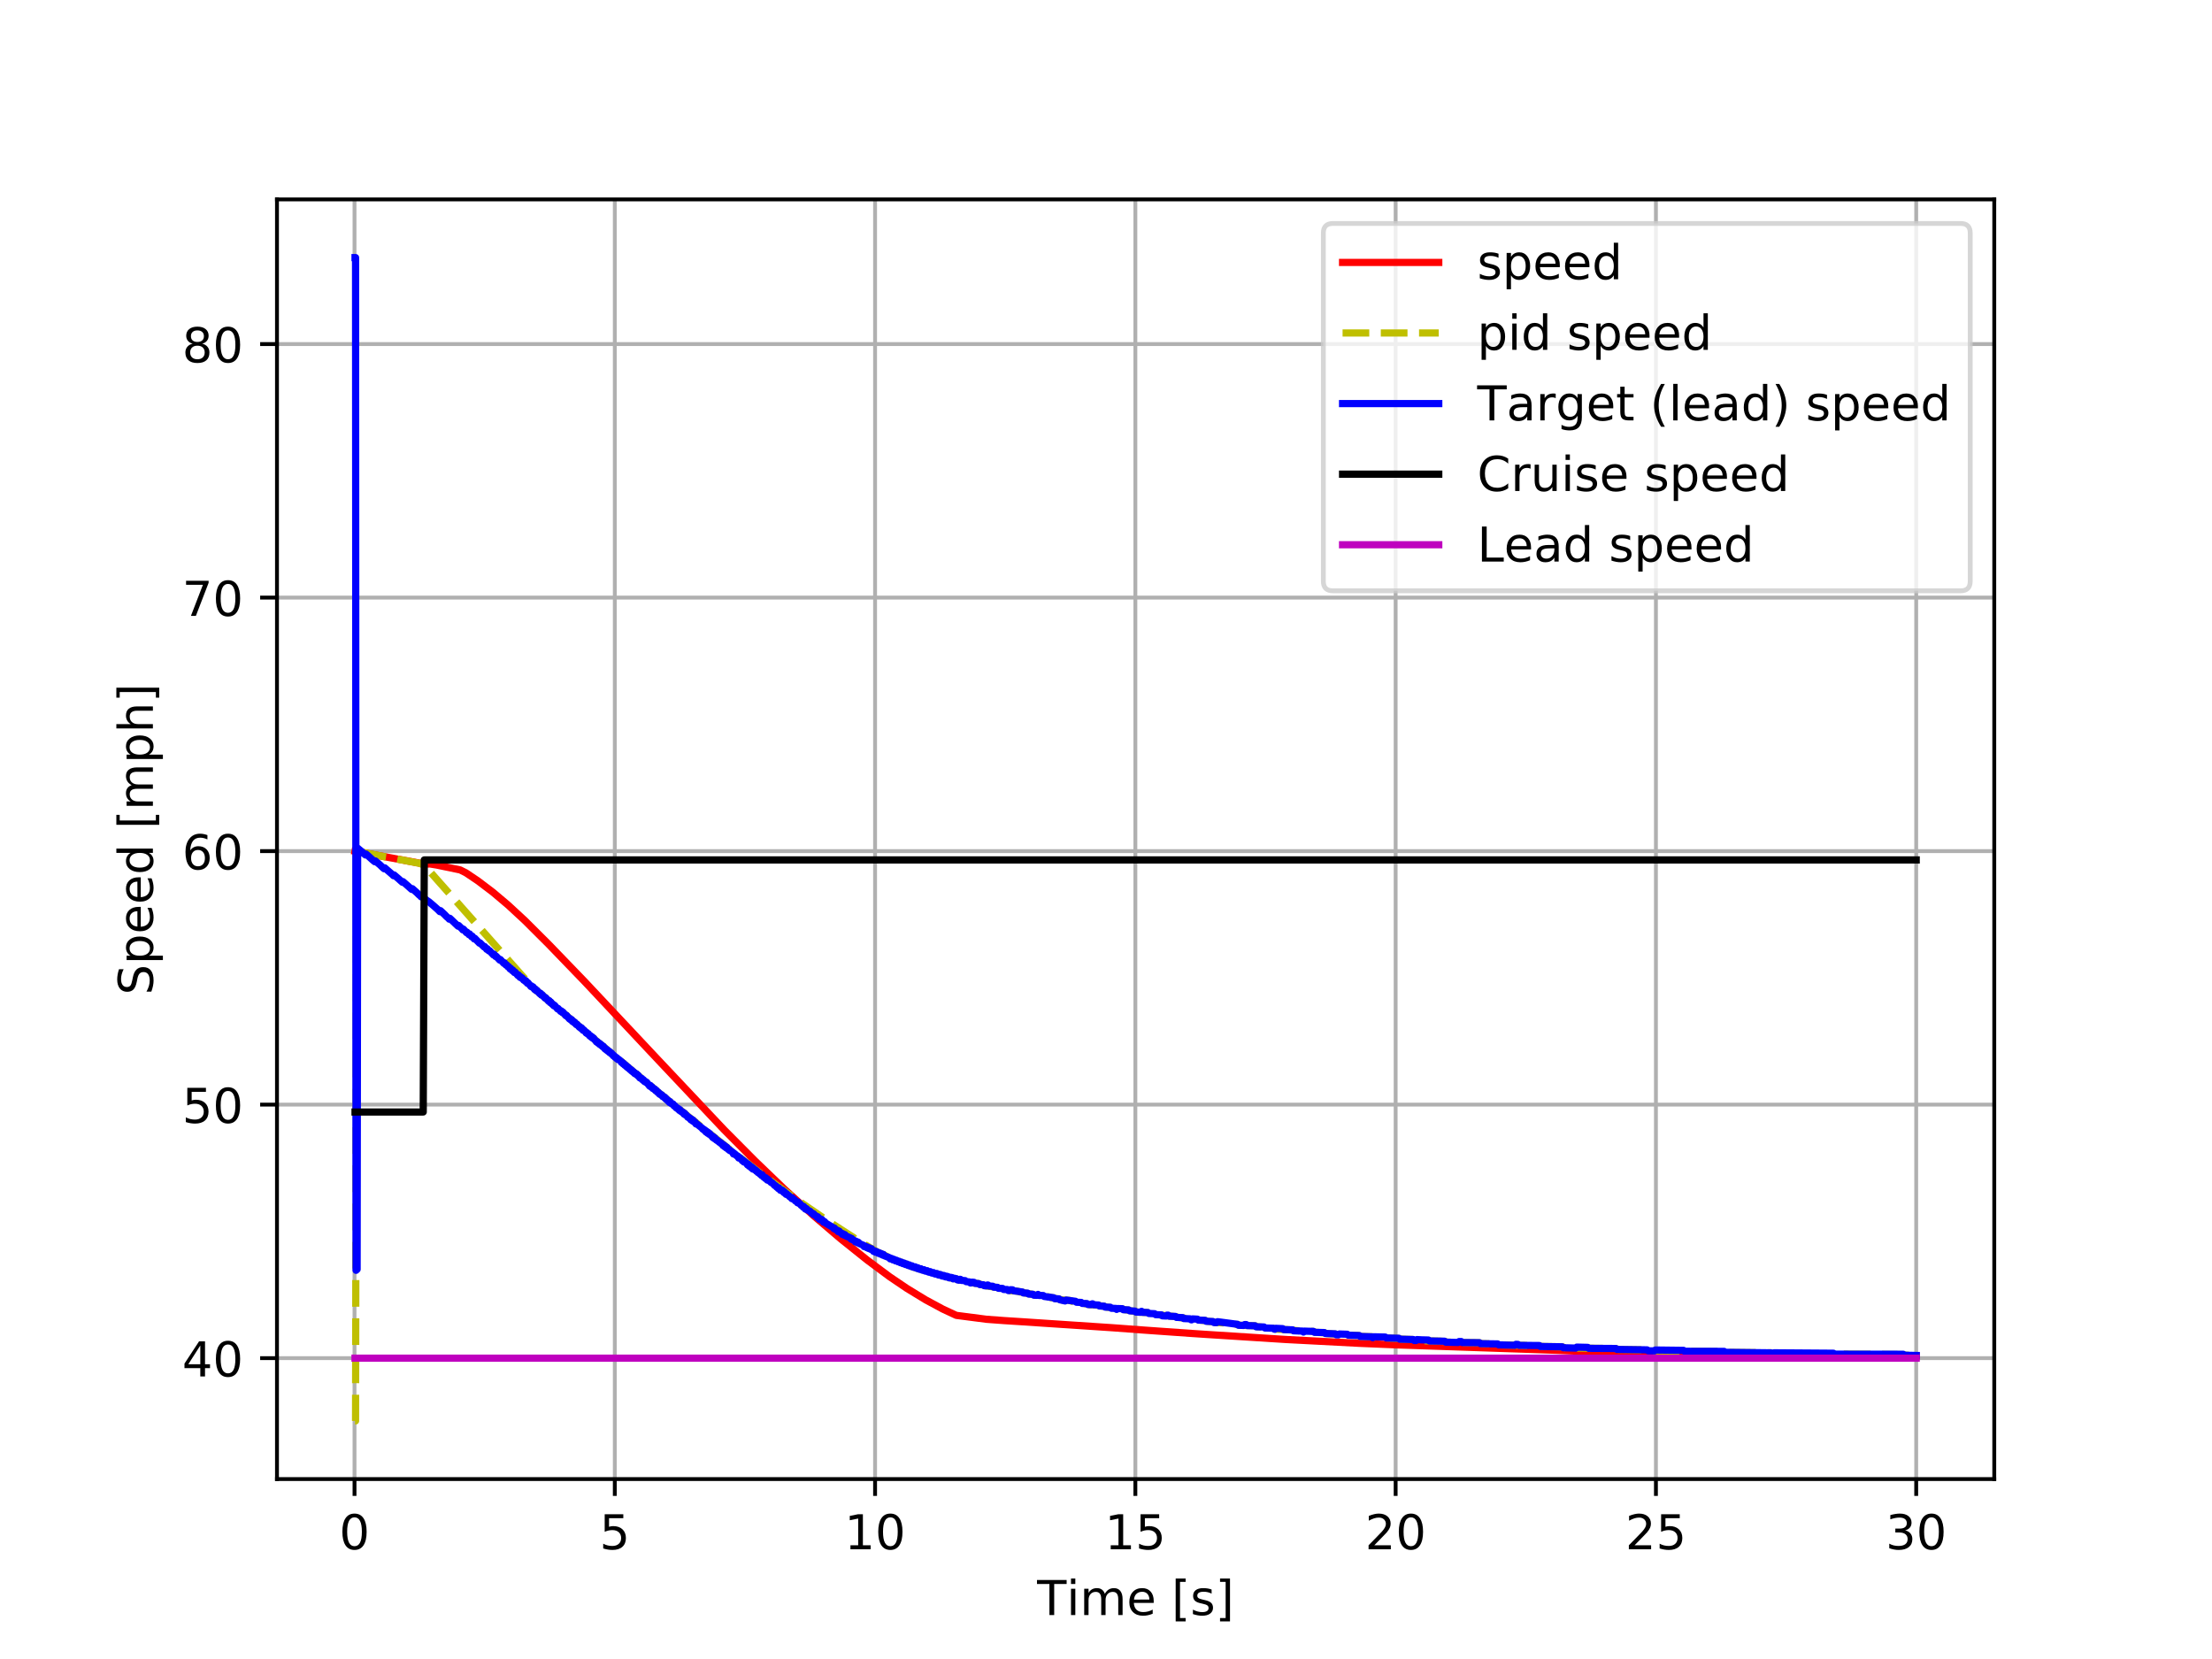 <?xml version="1.0" encoding="utf-8" standalone="no"?>
<!DOCTYPE svg PUBLIC "-//W3C//DTD SVG 1.1//EN"
  "http://www.w3.org/Graphics/SVG/1.1/DTD/svg11.dtd">
<!-- Created with matplotlib (http://matplotlib.org/) -->
<svg height="345pt" version="1.1" viewBox="0 0 460 345" width="460pt" xmlns="http://www.w3.org/2000/svg" xmlns:xlink="http://www.w3.org/1999/xlink">
 <defs>
  <style type="text/css">
*{stroke-linecap:butt;stroke-linejoin:round;}
  </style>
 </defs>
 <g id="figure_1">
  <g id="patch_1">
   <path d="M 0 345.6 
L 460.8 345.6 
L 460.8 0 
L 0 0 
z
" style="fill:#ffffff;"/>
  </g>
  <g id="axes_1">
   <g id="patch_2">
    <path d="M 57.6 307.584 
L 414.72 307.584 
L 414.72 41.472 
L 57.6 41.472 
z
" style="fill:#ffffff;"/>
   </g>
   <g id="matplotlib.axis_1">
    <g id="xtick_1">
     <g id="line2d_1">
      <path clip-path="url(#p2cbbfb9d6e)" d="M 73.724 307.584 
L 73.724 41.472 
" style="fill:none;stroke:#b0b0b0;stroke-linecap:square;stroke-width:0.8;"/>
     </g>
     <g id="line2d_2">
      <defs>
       <path d="M 0 0 
L 0 3.5 
" id="mdbbd082661" style="stroke:#000000;stroke-width:0.8;"/>
      </defs>
      <g>
       <use style="stroke:#000000;stroke-width:0.8;" x="73.724" xlink:href="#mdbbd082661" y="307.584"/>
      </g>
     </g>
     <g id="text_1">
      <!-- 0 -->
      <defs>
       <path d="M 31.781 66.406 
Q 24.172 66.406 20.328 58.906 
Q 16.5 51.422 16.5 36.375 
Q 16.5 21.391 20.328 13.891 
Q 24.172 6.391 31.781 6.391 
Q 39.453 6.391 43.281 13.891 
Q 47.125 21.391 47.125 36.375 
Q 47.125 51.422 43.281 58.906 
Q 39.453 66.406 31.781 66.406 
z
M 31.781 74.219 
Q 44.047 74.219 50.516 64.516 
Q 56.984 54.828 56.984 36.375 
Q 56.984 17.969 50.516 8.266 
Q 44.047 -1.422 31.781 -1.422 
Q 19.531 -1.422 13.062 8.266 
Q 6.594 17.969 6.594 36.375 
Q 6.594 54.828 13.062 64.516 
Q 19.531 74.219 31.781 74.219 
z
" id="DejaVuSans-30"/>
      </defs>
      <g transform="translate(70.543 322.182)scale(0.1 -0.1)">
       <use xlink:href="#DejaVuSans-30"/>
      </g>
     </g>
    </g>
    <g id="xtick_2">
     <g id="line2d_3">
      <path clip-path="url(#p2cbbfb9d6e)" d="M 127.852 307.584 
L 127.852 41.472 
" style="fill:none;stroke:#b0b0b0;stroke-linecap:square;stroke-width:0.8;"/>
     </g>
     <g id="line2d_4">
      <g>
       <use style="stroke:#000000;stroke-width:0.8;" x="127.852" xlink:href="#mdbbd082661" y="307.584"/>
      </g>
     </g>
     <g id="text_2">
      <!-- 5 -->
      <defs>
       <path d="M 10.797 72.906 
L 49.516 72.906 
L 49.516 64.594 
L 19.828 64.594 
L 19.828 46.734 
Q 21.969 47.469 24.109 47.828 
Q 26.266 48.188 28.422 48.188 
Q 40.625 48.188 47.75 41.5 
Q 54.891 34.812 54.891 23.391 
Q 54.891 11.625 47.562 5.094 
Q 40.234 -1.422 26.906 -1.422 
Q 22.312 -1.422 17.547 -0.641 
Q 12.797 0.141 7.719 1.703 
L 7.719 11.625 
Q 12.109 9.234 16.797 8.062 
Q 21.484 6.891 26.703 6.891 
Q 35.156 6.891 40.078 11.328 
Q 45.016 15.766 45.016 23.391 
Q 45.016 31 40.078 35.438 
Q 35.156 39.891 26.703 39.891 
Q 22.75 39.891 18.812 39.016 
Q 14.891 38.141 10.797 36.281 
z
" id="DejaVuSans-35"/>
      </defs>
      <g transform="translate(124.67 322.182)scale(0.1 -0.1)">
       <use xlink:href="#DejaVuSans-35"/>
      </g>
     </g>
    </g>
    <g id="xtick_3">
     <g id="line2d_5">
      <path clip-path="url(#p2cbbfb9d6e)" d="M 181.979 307.584 
L 181.979 41.472 
" style="fill:none;stroke:#b0b0b0;stroke-linecap:square;stroke-width:0.8;"/>
     </g>
     <g id="line2d_6">
      <g>
       <use style="stroke:#000000;stroke-width:0.8;" x="181.979" xlink:href="#mdbbd082661" y="307.584"/>
      </g>
     </g>
     <g id="text_3">
      <!-- 10 -->
      <defs>
       <path d="M 12.406 8.297 
L 28.516 8.297 
L 28.516 63.922 
L 10.984 60.406 
L 10.984 69.391 
L 28.422 72.906 
L 38.281 72.906 
L 38.281 8.297 
L 54.391 8.297 
L 54.391 0 
L 12.406 0 
z
" id="DejaVuSans-31"/>
      </defs>
      <g transform="translate(175.616 322.182)scale(0.1 -0.1)">
       <use xlink:href="#DejaVuSans-31"/>
       <use x="63.623" xlink:href="#DejaVuSans-30"/>
      </g>
     </g>
    </g>
    <g id="xtick_4">
     <g id="line2d_7">
      <path clip-path="url(#p2cbbfb9d6e)" d="M 236.106 307.584 
L 236.106 41.472 
" style="fill:none;stroke:#b0b0b0;stroke-linecap:square;stroke-width:0.8;"/>
     </g>
     <g id="line2d_8">
      <g>
       <use style="stroke:#000000;stroke-width:0.8;" x="236.106" xlink:href="#mdbbd082661" y="307.584"/>
      </g>
     </g>
     <g id="text_4">
      <!-- 15 -->
      <g transform="translate(229.743 322.182)scale(0.1 -0.1)">
       <use xlink:href="#DejaVuSans-31"/>
       <use x="63.623" xlink:href="#DejaVuSans-35"/>
      </g>
     </g>
    </g>
    <g id="xtick_5">
     <g id="line2d_9">
      <path clip-path="url(#p2cbbfb9d6e)" d="M 290.233 307.584 
L 290.233 41.472 
" style="fill:none;stroke:#b0b0b0;stroke-linecap:square;stroke-width:0.8;"/>
     </g>
     <g id="line2d_10">
      <g>
       <use style="stroke:#000000;stroke-width:0.8;" x="290.233" xlink:href="#mdbbd082661" y="307.584"/>
      </g>
     </g>
     <g id="text_5">
      <!-- 20 -->
      <defs>
       <path d="M 19.188 8.297 
L 53.609 8.297 
L 53.609 0 
L 7.328 0 
L 7.328 8.297 
Q 12.938 14.109 22.625 23.891 
Q 32.328 33.688 34.812 36.531 
Q 39.547 41.844 41.422 45.531 
Q 43.312 49.219 43.312 52.781 
Q 43.312 58.594 39.234 62.25 
Q 35.156 65.922 28.609 65.922 
Q 23.969 65.922 18.812 64.312 
Q 13.672 62.703 7.812 59.422 
L 7.812 69.391 
Q 13.766 71.781 18.938 73 
Q 24.125 74.219 28.422 74.219 
Q 39.75 74.219 46.484 68.547 
Q 53.219 62.891 53.219 53.422 
Q 53.219 48.922 51.531 44.891 
Q 49.859 40.875 45.406 35.406 
Q 44.188 33.984 37.641 27.219 
Q 31.109 20.453 19.188 8.297 
z
" id="DejaVuSans-32"/>
      </defs>
      <g transform="translate(283.871 322.182)scale(0.1 -0.1)">
       <use xlink:href="#DejaVuSans-32"/>
       <use x="63.623" xlink:href="#DejaVuSans-30"/>
      </g>
     </g>
    </g>
    <g id="xtick_6">
     <g id="line2d_11">
      <path clip-path="url(#p2cbbfb9d6e)" d="M 344.36 307.584 
L 344.36 41.472 
" style="fill:none;stroke:#b0b0b0;stroke-linecap:square;stroke-width:0.8;"/>
     </g>
     <g id="line2d_12">
      <g>
       <use style="stroke:#000000;stroke-width:0.8;" x="344.36" xlink:href="#mdbbd082661" y="307.584"/>
      </g>
     </g>
     <g id="text_6">
      <!-- 25 -->
      <g transform="translate(337.998 322.182)scale(0.1 -0.1)">
       <use xlink:href="#DejaVuSans-32"/>
       <use x="63.623" xlink:href="#DejaVuSans-35"/>
      </g>
     </g>
    </g>
    <g id="xtick_7">
     <g id="line2d_13">
      <path clip-path="url(#p2cbbfb9d6e)" d="M 398.487 307.584 
L 398.487 41.472 
" style="fill:none;stroke:#b0b0b0;stroke-linecap:square;stroke-width:0.8;"/>
     </g>
     <g id="line2d_14">
      <g>
       <use style="stroke:#000000;stroke-width:0.8;" x="398.487" xlink:href="#mdbbd082661" y="307.584"/>
      </g>
     </g>
     <g id="text_7">
      <!-- 30 -->
      <defs>
       <path d="M 40.578 39.312 
Q 47.656 37.797 51.625 33 
Q 55.609 28.219 55.609 21.188 
Q 55.609 10.406 48.188 4.484 
Q 40.766 -1.422 27.094 -1.422 
Q 22.516 -1.422 17.656 -0.516 
Q 12.797 0.391 7.625 2.203 
L 7.625 11.719 
Q 11.719 9.328 16.594 8.109 
Q 21.484 6.891 26.812 6.891 
Q 36.078 6.891 40.938 10.547 
Q 45.797 14.203 45.797 21.188 
Q 45.797 27.641 41.281 31.266 
Q 36.766 34.906 28.719 34.906 
L 20.219 34.906 
L 20.219 43.016 
L 29.109 43.016 
Q 36.375 43.016 40.234 45.922 
Q 44.094 48.828 44.094 54.297 
Q 44.094 59.906 40.109 62.906 
Q 36.141 65.922 28.719 65.922 
Q 24.656 65.922 20.016 65.031 
Q 15.375 64.156 9.812 62.312 
L 9.812 71.094 
Q 15.438 72.656 20.344 73.438 
Q 25.25 74.219 29.594 74.219 
Q 40.828 74.219 47.359 69.109 
Q 53.906 64.016 53.906 55.328 
Q 53.906 49.266 50.438 45.094 
Q 46.969 40.922 40.578 39.312 
z
" id="DejaVuSans-33"/>
      </defs>
      <g transform="translate(392.125 322.182)scale(0.1 -0.1)">
       <use xlink:href="#DejaVuSans-33"/>
       <use x="63.623" xlink:href="#DejaVuSans-30"/>
      </g>
     </g>
    </g>
    <g id="text_8">
     <!-- Time [s] -->
     <defs>
      <path d="M -0.297 72.906 
L 61.375 72.906 
L 61.375 64.594 
L 35.5 64.594 
L 35.5 0 
L 25.594 0 
L 25.594 64.594 
L -0.297 64.594 
z
" id="DejaVuSans-54"/>
      <path d="M 9.422 54.688 
L 18.406 54.688 
L 18.406 0 
L 9.422 0 
z
M 9.422 75.984 
L 18.406 75.984 
L 18.406 64.594 
L 9.422 64.594 
z
" id="DejaVuSans-69"/>
      <path d="M 52 44.188 
Q 55.375 50.25 60.062 53.125 
Q 64.75 56 71.094 56 
Q 79.641 56 84.281 50.016 
Q 88.922 44.047 88.922 33.016 
L 88.922 0 
L 79.891 0 
L 79.891 32.719 
Q 79.891 40.578 77.094 44.375 
Q 74.312 48.188 68.609 48.188 
Q 61.625 48.188 57.562 43.547 
Q 53.516 38.922 53.516 30.906 
L 53.516 0 
L 44.484 0 
L 44.484 32.719 
Q 44.484 40.625 41.703 44.406 
Q 38.922 48.188 33.109 48.188 
Q 26.219 48.188 22.156 43.531 
Q 18.109 38.875 18.109 30.906 
L 18.109 0 
L 9.078 0 
L 9.078 54.688 
L 18.109 54.688 
L 18.109 46.188 
Q 21.188 51.219 25.484 53.609 
Q 29.781 56 35.688 56 
Q 41.656 56 45.828 52.969 
Q 50 49.953 52 44.188 
z
" id="DejaVuSans-6d"/>
      <path d="M 56.203 29.594 
L 56.203 25.203 
L 14.891 25.203 
Q 15.484 15.922 20.484 11.062 
Q 25.484 6.203 34.422 6.203 
Q 39.594 6.203 44.453 7.469 
Q 49.312 8.734 54.109 11.281 
L 54.109 2.781 
Q 49.266 0.734 44.188 -0.344 
Q 39.109 -1.422 33.891 -1.422 
Q 20.797 -1.422 13.156 6.188 
Q 5.516 13.812 5.516 26.812 
Q 5.516 40.234 12.766 48.109 
Q 20.016 56 32.328 56 
Q 43.359 56 49.781 48.891 
Q 56.203 41.797 56.203 29.594 
z
M 47.219 32.234 
Q 47.125 39.594 43.094 43.984 
Q 39.062 48.391 32.422 48.391 
Q 24.906 48.391 20.391 44.141 
Q 15.875 39.891 15.188 32.172 
z
" id="DejaVuSans-65"/>
      <path id="DejaVuSans-20"/>
      <path d="M 8.594 75.984 
L 29.297 75.984 
L 29.297 69 
L 17.578 69 
L 17.578 -6.203 
L 29.297 -6.203 
L 29.297 -13.188 
L 8.594 -13.188 
z
" id="DejaVuSans-5b"/>
      <path d="M 44.281 53.078 
L 44.281 44.578 
Q 40.484 46.531 36.375 47.5 
Q 32.281 48.484 27.875 48.484 
Q 21.188 48.484 17.844 46.438 
Q 14.5 44.391 14.5 40.281 
Q 14.5 37.156 16.891 35.375 
Q 19.281 33.594 26.516 31.984 
L 29.594 31.297 
Q 39.156 29.25 43.188 25.516 
Q 47.219 21.781 47.219 15.094 
Q 47.219 7.469 41.188 3.016 
Q 35.156 -1.422 24.609 -1.422 
Q 20.219 -1.422 15.453 -0.562 
Q 10.688 0.297 5.422 2 
L 5.422 11.281 
Q 10.406 8.688 15.234 7.391 
Q 20.062 6.109 24.812 6.109 
Q 31.156 6.109 34.562 8.281 
Q 37.984 10.453 37.984 14.406 
Q 37.984 18.062 35.516 20.016 
Q 33.062 21.969 24.703 23.781 
L 21.578 24.516 
Q 13.234 26.266 9.516 29.906 
Q 5.812 33.547 5.812 39.891 
Q 5.812 47.609 11.281 51.797 
Q 16.75 56 26.812 56 
Q 31.781 56 36.172 55.266 
Q 40.578 54.547 44.281 53.078 
z
" id="DejaVuSans-73"/>
      <path d="M 30.422 75.984 
L 30.422 -13.188 
L 9.719 -13.188 
L 9.719 -6.203 
L 21.391 -6.203 
L 21.391 69 
L 9.719 69 
L 9.719 75.984 
z
" id="DejaVuSans-5d"/>
     </defs>
     <g transform="translate(215.677 335.861)scale(0.1 -0.1)">
      <use xlink:href="#DejaVuSans-54"/>
      <use x="61.037" xlink:href="#DejaVuSans-69"/>
      <use x="88.82" xlink:href="#DejaVuSans-6d"/>
      <use x="186.232" xlink:href="#DejaVuSans-65"/>
      <use x="247.756" xlink:href="#DejaVuSans-20"/>
      <use x="279.543" xlink:href="#DejaVuSans-5b"/>
      <use x="318.557" xlink:href="#DejaVuSans-73"/>
      <use x="370.656" xlink:href="#DejaVuSans-5d"/>
     </g>
    </g>
   </g>
   <g id="matplotlib.axis_2">
    <g id="ytick_1">
     <g id="line2d_15">
      <path clip-path="url(#p2cbbfb9d6e)" d="M 57.6 282.438 
L 414.72 282.438 
" style="fill:none;stroke:#b0b0b0;stroke-linecap:square;stroke-width:0.8;"/>
     </g>
     <g id="line2d_16">
      <defs>
       <path d="M 0 0 
L -3.5 0 
" id="m277e8771ed" style="stroke:#000000;stroke-width:0.8;"/>
      </defs>
      <g>
       <use style="stroke:#000000;stroke-width:0.8;" x="57.6" xlink:href="#m277e8771ed" y="282.438"/>
      </g>
     </g>
     <g id="text_9">
      <!-- 40 -->
      <defs>
       <path d="M 37.797 64.312 
L 12.891 25.391 
L 37.797 25.391 
z
M 35.203 72.906 
L 47.609 72.906 
L 47.609 25.391 
L 58.016 25.391 
L 58.016 17.188 
L 47.609 17.188 
L 47.609 0 
L 37.797 0 
L 37.797 17.188 
L 4.891 17.188 
L 4.891 26.703 
z
" id="DejaVuSans-34"/>
      </defs>
      <g transform="translate(37.875 286.237)scale(0.1 -0.1)">
       <use xlink:href="#DejaVuSans-34"/>
       <use x="63.623" xlink:href="#DejaVuSans-30"/>
      </g>
     </g>
    </g>
    <g id="ytick_2">
     <g id="line2d_17">
      <path clip-path="url(#p2cbbfb9d6e)" d="M 57.6 229.716 
L 414.72 229.716 
" style="fill:none;stroke:#b0b0b0;stroke-linecap:square;stroke-width:0.8;"/>
     </g>
     <g id="line2d_18">
      <g>
       <use style="stroke:#000000;stroke-width:0.8;" x="57.6" xlink:href="#m277e8771ed" y="229.716"/>
      </g>
     </g>
     <g id="text_10">
      <!-- 50 -->
      <g transform="translate(37.875 233.516)scale(0.1 -0.1)">
       <use xlink:href="#DejaVuSans-35"/>
       <use x="63.623" xlink:href="#DejaVuSans-30"/>
      </g>
     </g>
    </g>
    <g id="ytick_3">
     <g id="line2d_19">
      <path clip-path="url(#p2cbbfb9d6e)" d="M 57.6 176.995 
L 414.72 176.995 
" style="fill:none;stroke:#b0b0b0;stroke-linecap:square;stroke-width:0.8;"/>
     </g>
     <g id="line2d_20">
      <g>
       <use style="stroke:#000000;stroke-width:0.8;" x="57.6" xlink:href="#m277e8771ed" y="176.995"/>
      </g>
     </g>
     <g id="text_11">
      <!-- 60 -->
      <defs>
       <path d="M 33.016 40.375 
Q 26.375 40.375 22.484 35.828 
Q 18.609 31.297 18.609 23.391 
Q 18.609 15.531 22.484 10.953 
Q 26.375 6.391 33.016 6.391 
Q 39.656 6.391 43.531 10.953 
Q 47.406 15.531 47.406 23.391 
Q 47.406 31.297 43.531 35.828 
Q 39.656 40.375 33.016 40.375 
z
M 52.594 71.297 
L 52.594 62.312 
Q 48.875 64.062 45.094 64.984 
Q 41.312 65.922 37.594 65.922 
Q 27.828 65.922 22.672 59.328 
Q 17.531 52.734 16.797 39.406 
Q 19.672 43.656 24.016 45.922 
Q 28.375 48.188 33.594 48.188 
Q 44.578 48.188 50.953 41.516 
Q 57.328 34.859 57.328 23.391 
Q 57.328 12.156 50.688 5.359 
Q 44.047 -1.422 33.016 -1.422 
Q 20.359 -1.422 13.672 8.266 
Q 6.984 17.969 6.984 36.375 
Q 6.984 53.656 15.188 63.938 
Q 23.391 74.219 37.203 74.219 
Q 40.922 74.219 44.703 73.484 
Q 48.484 72.75 52.594 71.297 
z
" id="DejaVuSans-36"/>
      </defs>
      <g transform="translate(37.875 180.794)scale(0.1 -0.1)">
       <use xlink:href="#DejaVuSans-36"/>
       <use x="63.623" xlink:href="#DejaVuSans-30"/>
      </g>
     </g>
    </g>
    <g id="ytick_4">
     <g id="line2d_21">
      <path clip-path="url(#p2cbbfb9d6e)" d="M 57.6 124.273 
L 414.72 124.273 
" style="fill:none;stroke:#b0b0b0;stroke-linecap:square;stroke-width:0.8;"/>
     </g>
     <g id="line2d_22">
      <g>
       <use style="stroke:#000000;stroke-width:0.8;" x="57.6" xlink:href="#m277e8771ed" y="124.273"/>
      </g>
     </g>
     <g id="text_12">
      <!-- 70 -->
      <defs>
       <path d="M 8.203 72.906 
L 55.078 72.906 
L 55.078 68.703 
L 28.609 0 
L 18.312 0 
L 43.219 64.594 
L 8.203 64.594 
z
" id="DejaVuSans-37"/>
      </defs>
      <g transform="translate(37.875 128.073)scale(0.1 -0.1)">
       <use xlink:href="#DejaVuSans-37"/>
       <use x="63.623" xlink:href="#DejaVuSans-30"/>
      </g>
     </g>
    </g>
    <g id="ytick_5">
     <g id="line2d_23">
      <path clip-path="url(#p2cbbfb9d6e)" d="M 57.6 71.552 
L 414.72 71.552 
" style="fill:none;stroke:#b0b0b0;stroke-linecap:square;stroke-width:0.8;"/>
     </g>
     <g id="line2d_24">
      <g>
       <use style="stroke:#000000;stroke-width:0.8;" x="57.6" xlink:href="#m277e8771ed" y="71.552"/>
      </g>
     </g>
     <g id="text_13">
      <!-- 80 -->
      <defs>
       <path d="M 31.781 34.625 
Q 24.75 34.625 20.719 30.859 
Q 16.703 27.094 16.703 20.516 
Q 16.703 13.922 20.719 10.156 
Q 24.75 6.391 31.781 6.391 
Q 38.812 6.391 42.859 10.172 
Q 46.922 13.969 46.922 20.516 
Q 46.922 27.094 42.891 30.859 
Q 38.875 34.625 31.781 34.625 
z
M 21.922 38.812 
Q 15.578 40.375 12.031 44.719 
Q 8.5 49.078 8.5 55.328 
Q 8.5 64.062 14.719 69.141 
Q 20.953 74.219 31.781 74.219 
Q 42.672 74.219 48.875 69.141 
Q 55.078 64.062 55.078 55.328 
Q 55.078 49.078 51.531 44.719 
Q 48 40.375 41.703 38.812 
Q 48.828 37.156 52.797 32.312 
Q 56.781 27.484 56.781 20.516 
Q 56.781 9.906 50.312 4.234 
Q 43.844 -1.422 31.781 -1.422 
Q 19.734 -1.422 13.25 4.234 
Q 6.781 9.906 6.781 20.516 
Q 6.781 27.484 10.781 32.312 
Q 14.797 37.156 21.922 38.812 
z
M 18.312 54.391 
Q 18.312 48.734 21.844 45.562 
Q 25.391 42.391 31.781 42.391 
Q 38.141 42.391 41.719 45.562 
Q 45.312 48.734 45.312 54.391 
Q 45.312 60.062 41.719 63.234 
Q 38.141 66.406 31.781 66.406 
Q 25.391 66.406 21.844 63.234 
Q 18.312 60.062 18.312 54.391 
z
" id="DejaVuSans-38"/>
      </defs>
      <g transform="translate(37.875 75.351)scale(0.1 -0.1)">
       <use xlink:href="#DejaVuSans-38"/>
       <use x="63.623" xlink:href="#DejaVuSans-30"/>
      </g>
     </g>
    </g>
    <g id="text_14">
     <!-- Speed [mph] -->
     <defs>
      <path d="M 53.516 70.516 
L 53.516 60.891 
Q 47.906 63.578 42.922 64.891 
Q 37.938 66.219 33.297 66.219 
Q 25.25 66.219 20.875 63.094 
Q 16.5 59.969 16.5 54.203 
Q 16.5 49.359 19.406 46.891 
Q 22.312 44.438 30.422 42.922 
L 36.375 41.703 
Q 47.406 39.594 52.656 34.297 
Q 57.906 29 57.906 20.125 
Q 57.906 9.516 50.797 4.047 
Q 43.703 -1.422 29.984 -1.422 
Q 24.812 -1.422 18.969 -0.25 
Q 13.141 0.922 6.891 3.219 
L 6.891 13.375 
Q 12.891 10.016 18.656 8.297 
Q 24.422 6.594 29.984 6.594 
Q 38.422 6.594 43.016 9.906 
Q 47.609 13.234 47.609 19.391 
Q 47.609 24.75 44.312 27.781 
Q 41.016 30.812 33.5 32.328 
L 27.484 33.5 
Q 16.453 35.688 11.516 40.375 
Q 6.594 45.062 6.594 53.422 
Q 6.594 63.094 13.406 68.656 
Q 20.219 74.219 32.172 74.219 
Q 37.312 74.219 42.625 73.281 
Q 47.953 72.359 53.516 70.516 
z
" id="DejaVuSans-53"/>
      <path d="M 18.109 8.203 
L 18.109 -20.797 
L 9.078 -20.797 
L 9.078 54.688 
L 18.109 54.688 
L 18.109 46.391 
Q 20.953 51.266 25.266 53.625 
Q 29.594 56 35.594 56 
Q 45.562 56 51.781 48.094 
Q 58.016 40.188 58.016 27.297 
Q 58.016 14.406 51.781 6.484 
Q 45.562 -1.422 35.594 -1.422 
Q 29.594 -1.422 25.266 0.953 
Q 20.953 3.328 18.109 8.203 
z
M 48.688 27.297 
Q 48.688 37.203 44.609 42.844 
Q 40.531 48.484 33.406 48.484 
Q 26.266 48.484 22.188 42.844 
Q 18.109 37.203 18.109 27.297 
Q 18.109 17.391 22.188 11.75 
Q 26.266 6.109 33.406 6.109 
Q 40.531 6.109 44.609 11.75 
Q 48.688 17.391 48.688 27.297 
z
" id="DejaVuSans-70"/>
      <path d="M 45.406 46.391 
L 45.406 75.984 
L 54.391 75.984 
L 54.391 0 
L 45.406 0 
L 45.406 8.203 
Q 42.578 3.328 38.25 0.953 
Q 33.938 -1.422 27.875 -1.422 
Q 17.969 -1.422 11.734 6.484 
Q 5.516 14.406 5.516 27.297 
Q 5.516 40.188 11.734 48.094 
Q 17.969 56 27.875 56 
Q 33.938 56 38.25 53.625 
Q 42.578 51.266 45.406 46.391 
z
M 14.797 27.297 
Q 14.797 17.391 18.875 11.75 
Q 22.953 6.109 30.078 6.109 
Q 37.203 6.109 41.297 11.75 
Q 45.406 17.391 45.406 27.297 
Q 45.406 37.203 41.297 42.844 
Q 37.203 48.484 30.078 48.484 
Q 22.953 48.484 18.875 42.844 
Q 14.797 37.203 14.797 27.297 
z
" id="DejaVuSans-64"/>
      <path d="M 54.891 33.016 
L 54.891 0 
L 45.906 0 
L 45.906 32.719 
Q 45.906 40.484 42.875 44.328 
Q 39.844 48.188 33.797 48.188 
Q 26.516 48.188 22.312 43.547 
Q 18.109 38.922 18.109 30.906 
L 18.109 0 
L 9.078 0 
L 9.078 75.984 
L 18.109 75.984 
L 18.109 46.188 
Q 21.344 51.125 25.703 53.562 
Q 30.078 56 35.797 56 
Q 45.219 56 50.047 50.172 
Q 54.891 44.344 54.891 33.016 
z
" id="DejaVuSans-68"/>
     </defs>
     <g transform="translate(31.795 206.908)rotate(-90)scale(0.1 -0.1)">
      <use xlink:href="#DejaVuSans-53"/>
      <use x="63.477" xlink:href="#DejaVuSans-70"/>
      <use x="126.953" xlink:href="#DejaVuSans-65"/>
      <use x="188.477" xlink:href="#DejaVuSans-65"/>
      <use x="250" xlink:href="#DejaVuSans-64"/>
      <use x="313.477" xlink:href="#DejaVuSans-20"/>
      <use x="345.264" xlink:href="#DejaVuSans-5b"/>
      <use x="384.277" xlink:href="#DejaVuSans-6d"/>
      <use x="481.689" xlink:href="#DejaVuSans-70"/>
      <use x="545.166" xlink:href="#DejaVuSans-68"/>
      <use x="608.545" xlink:href="#DejaVuSans-5d"/>
     </g>
    </g>
   </g>
   <g id="line2d_25">
    <path clip-path="url(#p2cbbfb9d6e)" d="M 73.833 177.016 
L 88.339 179.706 
L 89.421 179.666 
L 90.829 179.892 
L 95.7 180.908 
L 96.891 181.505 
L 99.381 183.179 
L 102.52 185.558 
L 105.659 188.211 
L 109.124 191.413 
L 114.103 196.379 
L 121.573 204.121 
L 136.945 220.489 
L 150.585 234.949 
L 156.972 241.38 
L 163.142 247.312 
L 169.205 252.819 
L 174.834 257.625 
L 180.355 262.047 
L 185.01 265.509 
L 188.582 267.922 
L 192.479 270.301 
L 196.052 272.227 
L 198.866 273.537 
L 205.145 274.353 
L 208.826 274.625 
L 212.615 274.868 
L 231.451 276.12 
L 237.621 276.579 
L 247.797 277.298 
L 250.828 277.499 
L 267.391 278.555 
L 282.655 279.35 
L 290.016 279.657 
L 323.684 280.8 
L 327.797 280.973 
L 334.076 281.094 
L 340.246 281.23 
L 354.861 281.498 
L 363.413 281.644 
L 375.646 281.848 
L 398.487 281.987 
L 398.487 281.987 
" style="fill:none;stroke:#ff0000;stroke-linecap:square;stroke-width:1.5;"/>
   </g>
   <g id="line2d_26">
    <path clip-path="url(#p2cbbfb9d6e)" d="M 73.833 295.488 
L 73.941 295.488 
L 74.157 177.027 
L 75.24 177.255 
L 75.89 177.353 
L 76.972 177.581 
L 77.513 177.678 
L 78.488 177.874 
L 79.029 177.971 
L 80.003 178.166 
L 80.653 178.264 
L 81.735 178.492 
L 82.277 178.59 
L 83.251 178.785 
L 83.9 178.882 
L 84.983 179.11 
L 85.524 179.208 
L 86.498 179.403 
L 87.148 179.501 
L 88.231 179.936 
L 96.783 189.588 
L 108.474 202.792 
L 111.18 205.673 
L 111.397 205.834 
L 111.938 206.303 
L 112.155 206.464 
L 112.696 206.902 
L 113.129 207.241 
L 113.779 207.848 
L 113.995 208.011 
L 114.861 208.785 
L 115.078 208.953 
L 115.511 209.309 
L 115.727 209.465 
L 116.593 210.239 
L 116.81 210.386 
L 117.351 210.828 
L 117.892 211.275 
L 118.758 212.044 
L 118.975 212.197 
L 119.841 212.955 
L 120.057 213.107 
L 120.815 213.766 
L 121.032 213.916 
L 121.898 214.707 
L 122.114 214.855 
L 122.98 215.596 
L 123.197 215.743 
L 124.387 216.809 
L 124.604 216.957 
L 125.362 217.575 
L 125.578 217.719 
L 126.444 218.497 
L 126.661 218.644 
L 127.852 219.69 
L 128.393 220.105 
L 128.826 220.446 
L 129.042 220.586 
L 130.558 221.913 
L 130.883 222.172 
L 131.965 223.09 
L 132.507 223.49 
L 133.697 224.483 
L 134.239 224.949 
L 135.429 225.92 
L 135.971 226.39 
L 137.486 227.662 
L 137.703 227.79 
L 139.218 229.066 
L 139.435 229.192 
L 141.275 230.724 
L 141.492 230.847 
L 143.981 232.892 
L 144.198 233.01 
L 147.121 235.422 
L 147.446 235.642 
L 147.987 236.064 
L 152.642 239.774 
L 158.812 244.518 
L 165.308 249.226 
L 171.911 253.741 
L 178.948 258.289 
L 182.628 260.478 
L 182.953 260.585 
L 183.603 260.892 
L 183.819 260.964 
L 184.902 261.526 
L 186.092 261.988 
L 186.742 262.259 
L 187.067 262.352 
L 187.824 262.686 
L 188.149 262.762 
L 189.015 263.158 
L 189.232 263.227 
L 189.881 263.501 
L 197.026 265.567 
L 197.243 265.633 
L 197.676 265.753 
L 198.109 265.828 
L 198.433 265.898 
L 198.975 265.976 
L 199.624 266.231 
L 200.815 266.382 
L 201.356 266.566 
L 201.789 266.706 
L 202.114 266.776 
L 203.521 266.932 
L 204.063 267.148 
L 204.712 267.301 
L 205.037 267.394 
L 207.527 267.773 
L 207.96 267.926 
L 208.609 268.005 
L 209.042 268.155 
L 209.584 268.237 
L 210.017 268.385 
L 211.64 268.523 
L 212.073 268.67 
L 212.723 268.747 
L 213.156 268.883 
L 214.888 269.205 
L 215.321 269.359 
L 217.053 269.482 
L 217.486 269.627 
L 218.136 269.706 
L 218.569 269.854 
L 219.218 269.933 
L 219.651 270.084 
L 220.301 270.162 
L 220.734 270.316 
L 222.466 270.43 
L 222.899 270.6 
L 223.765 270.682 
L 224.198 270.83 
L 224.956 270.913 
L 225.389 271.06 
L 226.255 271.218 
L 226.579 271.307 
L 228.528 271.446 
L 228.961 271.591 
L 229.719 271.685 
L 230.152 271.836 
L 231.018 271.921 
L 231.451 272.068 
L 232.966 272.178 
L 233.508 272.247 
L 233.941 272.37 
L 234.807 272.465 
L 235.24 272.615 
L 236.106 272.71 
L 236.539 272.863 
L 238.704 272.952 
L 239.245 273.163 
L 240.22 273.258 
L 240.653 273.393 
L 243.684 273.729 
L 244.55 273.823 
L 244.983 273.958 
L 249.746 274.556 
L 250.72 274.639 
L 251.153 274.787 
L 252.344 274.885 
L 252.777 275.035 
L 255.592 275.142 
L 256.133 275.352 
L 257.432 275.452 
L 257.865 275.6 
L 261.004 275.707 
L 261.546 275.917 
L 262.953 276.015 
L 263.386 276.165 
L 264.902 276.28 
L 265.335 276.406 
L 267.824 276.518 
L 270.747 276.816 
L 273.129 276.889 
L 273.562 277.063 
L 275.51 277.179 
L 275.943 277.328 
L 277.784 277.444 
L 278.217 277.594 
L 282.547 277.717 
L 282.872 277.857 
L 283.196 277.928 
L 285.362 277.998 
L 285.686 278.062 
L 288.176 278.131 
L 288.501 278.244 
L 290.991 278.36 
L 291.424 278.492 
L 293.914 278.564 
L 294.455 278.776 
L 298.569 278.879 
L 299.326 278.897 
L 300.517 278.977 
L 300.95 279.109 
L 307.662 279.23 
L 308.203 279.425 
L 311.451 279.478 
L 311.992 279.674 
L 316.539 279.776 
L 317.297 279.794 
L 320.219 279.875 
L 320.652 280.007 
L 324.874 280.078 
L 325.416 280.273 
L 326.282 280.309 
L 333.318 280.411 
L 334.076 280.428 
L 336.133 280.492 
L 336.566 280.624 
L 342.52 280.713 
L 343.061 280.908 
L 352.263 281.01 
L 353.02 281.028 
L 358.65 281.092 
L 359.083 281.224 
L 368.284 281.331 
L 368.826 281.526 
L 389.61 281.628 
L 390.368 281.645 
L 395.889 281.709 
L 396.214 281.823 
L 398.487 281.877 
L 398.487 281.877 
" style="fill:none;stroke:#bfbf00;stroke-dasharray:5.55,2.4;stroke-dashoffset:0;stroke-width:1.5;"/>
   </g>
   <g id="line2d_27">
    <path clip-path="url(#p2cbbfb9d6e)" d="M 73.833 53.568 
L 73.941 53.568 
L 74.049 264.169 
L 74.157 263.902 
L 74.266 263.962 
L 74.374 176.372 
L 74.482 176.481 
L 75.348 177.204 
L 75.781 177.607 
L 75.998 177.796 
L 76.106 177.604 
L 76.431 177.873 
L 77.513 178.851 
L 77.946 179.203 
L 78.055 179.043 
L 79.029 179.862 
L 79.57 180.387 
L 79.895 180.662 
L 80.003 180.471 
L 80.761 181.137 
L 81.627 181.887 
L 81.844 182.108 
L 81.952 181.952 
L 82.926 182.79 
L 83.359 183.187 
L 83.684 183.469 
L 83.792 183.338 
L 84.766 184.186 
L 85.524 184.873 
L 85.632 184.956 
L 85.741 184.804 
L 86.715 185.663 
L 87.148 186.094 
L 87.473 186.359 
L 87.581 186.503 
L 87.689 186.316 
L 88.014 186.606 
L 88.555 187.102 
L 89.205 187.541 
L 89.638 187.908 
L 90.071 188.276 
L 91.045 189.137 
L 91.478 189.582 
L 91.586 189.373 
L 92.452 190.181 
L 92.885 190.63 
L 93.318 190.993 
L 93.427 191.144 
L 93.535 190.961 
L 93.86 191.262 
L 94.618 191.995 
L 95.267 192.604 
L 95.375 192.463 
L 96.133 193.212 
L 96.241 193.366 
L 96.35 193.209 
L 96.783 193.677 
L 96.999 193.945 
L 97.107 193.854 
L 97.54 194.372 
L 97.649 194.216 
L 98.082 194.802 
L 98.19 194.671 
L 98.623 195.259 
L 98.731 195.127 
L 99.705 196.135 
L 99.814 196.072 
L 100.68 196.929 
L 100.788 196.844 
L 101.221 197.421 
L 101.329 197.292 
L 101.654 197.731 
L 101.762 197.671 
L 102.628 198.588 
L 102.737 198.436 
L 103.061 198.903 
L 103.17 198.845 
L 103.927 199.654 
L 104.036 199.528 
L 104.793 200.342 
L 104.902 200.216 
L 105.226 200.689 
L 105.335 200.634 
L 105.659 201.06 
L 105.768 201.006 
L 106.092 201.505 
L 106.201 201.38 
L 106.526 201.856 
L 106.634 201.732 
L 106.959 202.233 
L 107.067 202.109 
L 107.716 202.871 
L 107.825 202.747 
L 108.149 203.252 
L 108.258 203.129 
L 108.474 203.417 
L 108.582 203.368 
L 108.907 203.824 
L 109.015 203.776 
L 109.232 204.065 
L 109.34 203.944 
L 109.665 204.476 
L 109.773 204.355 
L 110.423 205.157 
L 110.531 205.036 
L 110.747 205.328 
L 110.856 205.231 
L 111.18 205.768 
L 111.289 205.648 
L 111.505 206.016 
L 111.613 205.921 
L 112.263 206.658 
L 112.371 206.54 
L 112.588 206.934 
L 112.696 206.816 
L 113.346 207.56 
L 113.454 207.466 
L 114.103 208.214 
L 114.212 208.098 
L 114.428 208.496 
L 114.536 208.381 
L 114.861 208.85 
L 114.969 208.837 
L 115.186 209.158 
L 115.294 209.044 
L 115.944 209.803 
L 116.052 209.712 
L 116.593 210.326 
L 116.701 210.213 
L 116.918 210.537 
L 117.026 210.448 
L 117.676 211.217 
L 117.784 211.129 
L 118.433 211.904 
L 118.542 211.817 
L 118.758 212.143 
L 118.867 212.034 
L 119.083 212.444 
L 119.191 212.358 
L 119.408 212.663 
L 119.516 212.577 
L 119.841 213.058 
L 119.949 212.973 
L 120.49 213.608 
L 120.599 213.524 
L 120.815 213.854 
L 120.923 213.747 
L 121.248 214.256 
L 121.356 214.149 
L 121.681 214.484 
L 121.898 214.816 
L 122.006 214.711 
L 122.222 215.044 
L 122.331 214.962 
L 122.655 215.451 
L 122.764 215.37 
L 122.98 215.704 
L 123.088 215.6 
L 123.305 215.935 
L 123.413 215.855 
L 124.063 216.691 
L 124.171 216.589 
L 124.387 216.926 
L 124.496 216.848 
L 124.712 217.185 
L 124.82 217.085 
L 125.037 217.423 
L 125.145 217.345 
L 125.362 217.684 
L 125.47 217.584 
L 125.795 218.105 
L 125.903 218.029 
L 126.12 218.369 
L 126.228 218.27 
L 126.444 218.611 
L 126.553 218.536 
L 126.769 218.877 
L 126.877 218.78 
L 127.094 219.122 
L 127.202 219.048 
L 127.527 219.551 
L 127.635 219.478 
L 127.852 219.822 
L 127.96 219.749 
L 128.176 220.093 
L 128.285 219.998 
L 128.501 220.343 
L 128.609 220.272 
L 129.042 220.614 
L 129.259 220.961 
L 129.367 220.89 
L 129.584 221.237 
L 129.692 221.145 
L 129.908 221.504 
L 130.017 221.424 
L 130.233 221.773 
L 130.341 221.704 
L 130.558 222.053 
L 130.666 221.963 
L 130.991 222.403 
L 131.099 222.336 
L 131.316 222.686 
L 131.424 222.598 
L 131.641 222.949 
L 131.749 222.883 
L 131.965 223.236 
L 132.074 223.148 
L 132.29 223.425 
L 132.398 223.338 
L 132.615 223.692 
L 132.723 223.628 
L 133.048 224.149 
L 133.156 224.086 
L 133.373 224.342 
L 133.481 224.279 
L 133.697 224.635 
L 133.806 224.552 
L 134.022 224.908 
L 134.13 224.848 
L 134.347 225.104 
L 134.455 225.044 
L 135.105 225.87 
L 135.213 225.709 
L 135.429 226.069 
L 135.538 225.989 
L 135.754 226.35 
L 135.862 226.293 
L 136.079 226.551 
L 136.187 226.494 
L 136.404 226.857 
L 136.512 226.779 
L 136.837 227.231 
L 136.945 227.176 
L 137.161 227.54 
L 137.27 227.464 
L 137.486 227.724 
L 137.594 227.67 
L 137.811 228.036 
L 137.919 227.984 
L 138.136 228.244 
L 138.244 228.17 
L 138.461 228.56 
L 138.569 228.487 
L 138.894 228.943 
L 139.002 228.871 
L 139.218 229.263 
L 139.327 229.083 
L 139.543 229.453 
L 139.651 229.405 
L 139.868 229.666 
L 139.976 229.597 
L 140.193 229.991 
L 140.301 229.923 
L 140.517 230.185 
L 140.626 230.383 
L 140.734 230.316 
L 140.95 230.6 
L 141.059 230.533 
L 141.275 230.909 
L 141.383 230.752 
L 141.6 231.128 
L 141.708 231.085 
L 141.925 231.349 
L 142.033 231.285 
L 142.249 231.685 
L 142.358 231.507 
L 142.574 231.886 
L 142.682 231.846 
L 142.899 232.111 
L 143.007 232.311 
L 143.115 232.251 
L 143.332 232.516 
L 143.44 232.478 
L 143.657 232.86 
L 143.765 232.705 
L 143.981 233.088 
L 144.09 232.913 
L 144.306 233.297 
L 144.523 233.325 
L 144.739 233.731 
L 144.848 233.676 
L 145.93 234.544 
L 146.147 234.812 
L 146.255 234.782 
L 146.471 235.05 
L 146.58 235 
L 146.796 235.392 
L 146.904 235.241 
L 147.121 235.634 
L 147.229 235.462 
L 147.446 235.856 
L 147.554 235.705 
L 147.879 236.162 
L 147.987 236.138 
L 148.203 236.534 
L 148.312 236.364 
L 148.528 236.762 
L 148.636 236.612 
L 148.961 237.072 
L 149.069 237.031 
L 149.286 237.302 
L 149.394 237.283 
L 149.611 237.555 
L 149.719 237.516 
L 149.935 237.788 
L 150.044 237.75 
L 150.368 238.235 
L 150.477 238.068 
L 150.693 238.473 
L 150.802 238.326 
L 151.018 238.712 
L 151.126 238.565 
L 151.451 239.033 
L 151.559 239.001 
L 151.776 239.276 
L 151.992 239.325 
L 152.209 239.511 
L 152.317 239.571 
L 152.534 239.983 
L 152.642 239.818 
L 152.858 240.094 
L 152.967 240.087 
L 153.183 240.344 
L 153.4 240.398 
L 153.616 240.814 
L 153.724 240.651 
L 153.941 240.929 
L 154.049 240.907 
L 154.374 241.385 
L 154.482 241.242 
L 154.699 241.643 
L 154.807 241.501 
L 155.023 241.761 
L 155.132 241.763 
L 155.456 242.245 
L 155.565 242.085 
L 155.781 242.51 
L 155.889 242.351 
L 156.214 242.835 
L 156.322 242.676 
L 156.539 243.105 
L 156.647 242.947 
L 156.864 243.229 
L 157.08 243.277 
L 157.297 243.559 
L 157.405 243.552 
L 157.622 243.835 
L 157.838 243.886 
L 158.055 244.17 
L 158.271 244.223 
L 158.379 244.451 
L 158.488 244.296 
L 158.812 244.79 
L 159.029 244.847 
L 159.137 245.058 
L 159.245 244.923 
L 159.57 245.403 
L 159.678 245.25 
L 159.895 245.536 
L 160.111 245.597 
L 160.328 245.884 
L 160.544 245.947 
L 160.761 246.174 
L 160.869 246.246 
L 161.086 246.516 
L 161.302 246.583 
L 161.519 246.872 
L 161.735 246.941 
L 161.843 247.16 
L 161.952 247.012 
L 162.276 247.522 
L 162.385 247.375 
L 162.601 247.649 
L 162.709 247.52 
L 163.034 248.015 
L 163.142 247.87 
L 163.467 248.368 
L 163.576 248.24 
L 163.792 248.516 
L 164.009 248.597 
L 164.225 248.874 
L 164.442 248.957 
L 164.658 249.252 
L 164.766 249.11 
L 164.983 249.389 
L 165.199 249.476 
L 165.416 249.755 
L 165.632 249.845 
L 165.849 250.126 
L 165.957 249.987 
L 166.174 250.268 
L 166.39 250.362 
L 166.607 250.661 
L 166.931 250.807 
L 167.04 251.042 
L 167.148 250.906 
L 167.473 251.427 
L 167.581 251.293 
L 167.689 251.341 
L 167.906 251.626 
L 168.447 251.886 
L 168.663 252.157 
L 168.988 252.314 
L 169.096 252.556 
L 169.205 252.427 
L 169.421 252.716 
L 169.746 252.875 
L 169.963 253.165 
L 170.071 253.035 
L 170.396 253.551 
L 170.504 253.421 
L 170.612 253.468 
L 170.829 253.758 
L 170.937 253.628 
L 171.262 254.16 
L 171.37 254.014 
L 171.478 254.061 
L 171.695 254.351 
L 173.21 255.247 
L 173.427 255.521 
L 173.535 255.39 
L 173.751 255.68 
L 174.184 255.871 
L 174.293 256.114 
L 174.509 256.014 
L 174.726 256.305 
L 175.05 256.448 
L 175.159 256.692 
L 175.267 256.559 
L 175.375 256.607 
L 175.592 256.882 
L 175.7 256.75 
L 175.917 257.025 
L 176.783 257.406 
L 176.999 257.682 
L 177.107 257.549 
L 177.324 257.841 
L 177.757 258.015 
L 177.865 258.259 
L 178.082 258.158 
L 178.19 258.206 
L 178.298 258.45 
L 178.406 258.301 
L 178.515 258.349 
L 178.731 258.624 
L 179.597 258.99 
L 179.705 259.234 
L 179.922 259.132 
L 180.03 259.18 
L 180.247 259.456 
L 180.355 259.322 
L 180.571 259.599 
L 180.68 259.631 
L 180.788 259.497 
L 181.004 259.773 
L 181.113 259.821 
L 181.221 259.671 
L 181.437 259.948 
L 181.546 259.996 
L 181.654 260.224 
L 181.762 260.09 
L 181.979 260.17 
L 182.087 260.415 
L 182.195 260.264 
L 182.412 260.345 
L 182.628 260.621 
L 182.845 260.519 
L 183.061 260.796 
L 183.278 260.693 
L 183.494 260.97 
L 183.603 261.019 
L 183.711 260.868 
L 183.927 261.145 
L 185.01 261.558 
L 185.118 261.786 
L 185.335 261.684 
L 185.551 261.765 
L 185.659 261.993 
L 185.876 261.89 
L 185.984 261.923 
L 186.201 262.2 
L 186.417 262.081 
L 186.525 262.13 
L 186.742 262.391 
L 186.958 262.288 
L 187.175 262.549 
L 187.283 262.598 
L 187.5 262.478 
L 187.716 262.756 
L 187.824 262.788 
L 188.041 262.669 
L 188.257 262.946 
L 188.366 262.979 
L 188.582 262.859 
L 188.799 263.137 
L 189.015 263.202 
L 189.124 263.049 
L 189.34 263.311 
L 189.557 263.393 
L 189.665 263.24 
L 189.881 263.501 
L 190.098 263.567 
L 190.314 263.447 
L 190.531 263.708 
L 190.747 263.79 
L 190.856 263.637 
L 191.072 263.899 
L 191.289 263.964 
L 191.505 263.844 
L 191.722 264.105 
L 191.938 264.171 
L 192.155 264.051 
L 192.371 264.312 
L 192.588 264.362 
L 192.804 264.241 
L 193.021 264.503 
L 193.237 264.569 
L 193.454 264.448 
L 193.67 264.693 
L 193.887 264.759 
L 194.103 264.639 
L 194.32 264.884 
L 194.536 264.95 
L 194.753 264.829 
L 194.861 264.845 
L 195.078 265.107 
L 195.294 265.173 
L 195.511 265.036 
L 195.619 265.069 
L 195.835 265.314 
L 196.052 265.38 
L 196.268 265.243 
L 196.377 265.276 
L 196.593 265.521 
L 196.701 265.554 
L 196.918 265.417 
L 197.134 265.483 
L 197.351 265.728 
L 197.459 265.745 
L 197.676 265.624 
L 198 265.69 
L 198.217 265.952 
L 198.433 265.814 
L 198.866 265.913 
L 199.083 266.159 
L 199.408 266.225 
L 199.624 266.038 
L 199.732 266.054 
L 199.949 266.267 
L 200.707 266.316 
L 200.923 266.529 
L 201.573 266.579 
L 201.789 266.791 
L 201.898 266.808 
L 202.114 266.636 
L 202.547 266.669 
L 202.764 266.882 
L 203.521 266.932 
L 203.738 267.128 
L 204.496 267.178 
L 204.712 267.374 
L 205.145 267.407 
L 205.362 267.218 
L 205.47 267.235 
L 205.686 267.447 
L 206.444 267.481 
L 206.661 267.677 
L 207.418 267.71 
L 207.635 267.906 
L 208.501 267.939 
L 208.718 268.152 
L 209.475 268.169 
L 209.692 268.382 
L 209.908 268.382 
L 210.125 268.209 
L 210.558 268.225 
L 210.774 268.421 
L 212.615 268.684 
L 212.831 268.88 
L 213.697 268.914 
L 213.914 269.11 
L 214.78 269.143 
L 214.996 269.339 
L 215.646 269.373 
L 215.862 269.182 
L 216.079 269.395 
L 216.945 269.412 
L 217.161 269.607 
L 219.11 269.871 
L 219.326 270.067 
L 220.192 270.1 
L 220.409 270.296 
L 221.492 270.543 
L 221.708 270.351 
L 223.657 270.615 
L 223.873 270.811 
L 224.739 270.845 
L 224.847 270.845 
L 225.064 271.058 
L 226.038 271.092 
L 226.255 271.288 
L 226.904 271.321 
L 227.121 271.146 
L 227.229 271.146 
L 227.446 271.342 
L 228.312 271.376 
L 228.42 271.376 
L 228.636 271.589 
L 229.611 271.623 
L 229.827 271.819 
L 230.91 271.853 
L 231.126 272.066 
L 232.1 272.1 
L 232.209 272.296 
L 232.425 272.12 
L 233.4 272.154 
L 233.616 272.367 
L 234.699 272.401 
L 234.915 272.597 
L 235.998 272.648 
L 236.214 272.844 
L 237.188 272.895 
L 237.405 272.701 
L 237.621 272.914 
L 238.704 272.949 
L 238.92 273.144 
L 240.111 273.196 
L 240.328 273.392 
L 241.519 273.435 
L 241.735 273.639 
L 242.493 273.673 
L 242.709 273.496 
L 242.926 273.496 
L 243.142 273.709 
L 244.441 273.761 
L 244.658 273.957 
L 245.957 274.008 
L 246.174 274.204 
L 247.473 274.256 
L 247.689 274.452 
L 247.797 274.469 
L 248.014 274.274 
L 248.988 274.326 
L 249.205 274.521 
L 250.071 274.556 
L 250.612 274.573 
L 250.828 274.769 
L 251.694 274.804 
L 252.236 274.821 
L 252.452 275.034 
L 252.994 275.051 
L 253.21 274.856 
L 257.215 275.386 
L 257.324 275.386 
L 257.54 275.599 
L 258.623 275.634 
L 258.839 275.455 
L 259.164 275.455 
L 259.381 275.668 
L 261.004 275.703 
L 261.221 275.916 
L 262.845 275.951 
L 263.061 276.164 
L 264.793 276.216 
L 265.01 276.412 
L 265.118 276.429 
L 265.335 276.232 
L 266.742 276.302 
L 266.958 276.498 
L 268.799 276.55 
L 269.015 276.746 
L 270.964 276.816 
L 271.072 277.012 
L 271.289 276.814 
L 272.155 276.849 
L 273.129 276.866 
L 273.345 277.062 
L 275.402 277.115 
L 275.619 277.311 
L 277.676 277.38 
L 277.892 277.576 
L 278.325 277.594 
L 278.542 277.413 
L 280.165 277.466 
L 280.382 277.662 
L 281.248 277.697 
L 282.655 277.732 
L 282.872 277.928 
L 285.362 277.997 
L 285.47 278.193 
L 285.686 277.995 
L 288.068 278.048 
L 288.284 278.244 
L 290.883 278.296 
L 291.099 278.492 
L 293.914 278.562 
L 294.13 278.776 
L 294.455 278.776 
L 294.671 278.577 
L 295.646 278.63 
L 297.053 278.665 
L 297.27 278.861 
L 300.409 278.913 
L 300.625 279.109 
L 303.224 279.18 
L 303.44 278.98 
L 303.873 278.98 
L 304.09 279.194 
L 307.662 279.229 
L 307.878 279.425 
L 311.451 279.478 
L 311.667 279.674 
L 315.023 279.762 
L 315.24 279.562 
L 315.673 279.58 
L 315.889 279.775 
L 320.111 279.811 
L 320.328 280.007 
L 324.874 280.077 
L 325.091 280.273 
L 327.689 280.344 
L 327.905 280.144 
L 328.663 280.161 
L 330.179 280.197 
L 330.395 280.393 
L 336.025 280.428 
L 336.241 280.624 
L 342.52 280.712 
L 342.736 280.908 
L 344.035 280.926 
L 344.252 280.743 
L 350.098 280.814 
L 350.314 281.01 
L 358.541 281.028 
L 358.758 281.224 
L 368.284 281.33 
L 368.501 281.526 
L 368.717 281.526 
L 368.934 281.325 
L 381.275 281.414 
L 381.491 281.61 
L 395.781 281.627 
L 395.997 281.823 
L 398.487 281.877 
L 398.487 281.877 
" style="fill:none;stroke:#0000ff;stroke-linecap:square;stroke-width:1.5;"/>
   </g>
   <g id="line2d_28">
    <path clip-path="url(#p2cbbfb9d6e)" d="M 73.833 231.247 
L 88.014 231.247 
L 88.231 178.831 
L 398.487 178.831 
L 398.487 178.831 
" style="fill:none;stroke:#000000;stroke-linecap:square;stroke-width:1.5;"/>
   </g>
   <g id="line2d_29">
    <path clip-path="url(#p2cbbfb9d6e)" d="M 73.833 282.438 
L 398.487 282.438 
L 398.487 282.438 
" style="fill:none;stroke:#bf00bf;stroke-linecap:square;stroke-width:1.5;"/>
   </g>
   <g id="patch_3">
    <path d="M 57.6 307.584 
L 57.6 41.472 
" style="fill:none;stroke:#000000;stroke-linecap:square;stroke-linejoin:miter;stroke-width:0.8;"/>
   </g>
   <g id="patch_4">
    <path d="M 414.72 307.584 
L 414.72 41.472 
" style="fill:none;stroke:#000000;stroke-linecap:square;stroke-linejoin:miter;stroke-width:0.8;"/>
   </g>
   <g id="patch_5">
    <path d="M 57.6 307.584 
L 414.72 307.584 
" style="fill:none;stroke:#000000;stroke-linecap:square;stroke-linejoin:miter;stroke-width:0.8;"/>
   </g>
   <g id="patch_6">
    <path d="M 57.6 41.472 
L 414.72 41.472 
" style="fill:none;stroke:#000000;stroke-linecap:square;stroke-linejoin:miter;stroke-width:0.8;"/>
   </g>
   <g id="legend_1">
    <g id="patch_7">
     <path d="M 277.198 122.863 
L 407.72 122.863 
Q 409.72 122.863 409.72 120.863 
L 409.72 48.472 
Q 409.72 46.472 407.72 46.472 
L 277.198 46.472 
Q 275.198 46.472 275.198 48.472 
L 275.198 120.863 
Q 275.198 122.863 277.198 122.863 
z
" style="fill:#ffffff;opacity:0.8;stroke:#cccccc;stroke-linejoin:miter;"/>
    </g>
    <g id="line2d_30">
     <path d="M 279.198 54.57 
L 299.198 54.57 
" style="fill:none;stroke:#ff0000;stroke-linecap:square;stroke-width:1.5;"/>
    </g>
    <g id="line2d_31"/>
    <g id="text_15">
     <!-- speed -->
     <g transform="translate(307.198 58.07)scale(0.1 -0.1)">
      <use xlink:href="#DejaVuSans-73"/>
      <use x="52.1" xlink:href="#DejaVuSans-70"/>
      <use x="115.576" xlink:href="#DejaVuSans-65"/>
      <use x="177.1" xlink:href="#DejaVuSans-65"/>
      <use x="238.623" xlink:href="#DejaVuSans-64"/>
     </g>
    </g>
    <g id="line2d_32">
     <path d="M 279.198 69.249 
L 299.198 69.249 
" style="fill:none;stroke:#bfbf00;stroke-dasharray:5.55,2.4;stroke-dashoffset:0;stroke-width:1.5;"/>
    </g>
    <g id="line2d_33"/>
    <g id="text_16">
     <!-- pid speed -->
     <g transform="translate(307.198 72.749)scale(0.1 -0.1)">
      <use xlink:href="#DejaVuSans-70"/>
      <use x="63.477" xlink:href="#DejaVuSans-69"/>
      <use x="91.26" xlink:href="#DejaVuSans-64"/>
      <use x="154.736" xlink:href="#DejaVuSans-20"/>
      <use x="186.523" xlink:href="#DejaVuSans-73"/>
      <use x="238.623" xlink:href="#DejaVuSans-70"/>
      <use x="302.1" xlink:href="#DejaVuSans-65"/>
      <use x="363.623" xlink:href="#DejaVuSans-65"/>
      <use x="425.146" xlink:href="#DejaVuSans-64"/>
     </g>
    </g>
    <g id="line2d_34">
     <path d="M 279.198 83.927 
L 299.198 83.927 
" style="fill:none;stroke:#0000ff;stroke-linecap:square;stroke-width:1.5;"/>
    </g>
    <g id="line2d_35"/>
    <g id="text_17">
     <!-- Target (lead) speed -->
     <defs>
      <path d="M 34.281 27.484 
Q 23.391 27.484 19.188 25 
Q 14.984 22.516 14.984 16.5 
Q 14.984 11.719 18.141 8.906 
Q 21.297 6.109 26.703 6.109 
Q 34.188 6.109 38.703 11.406 
Q 43.219 16.703 43.219 25.484 
L 43.219 27.484 
z
M 52.203 31.203 
L 52.203 0 
L 43.219 0 
L 43.219 8.297 
Q 40.141 3.328 35.547 0.953 
Q 30.953 -1.422 24.312 -1.422 
Q 15.922 -1.422 10.953 3.297 
Q 6 8.016 6 15.922 
Q 6 25.141 12.172 29.828 
Q 18.359 34.516 30.609 34.516 
L 43.219 34.516 
L 43.219 35.406 
Q 43.219 41.609 39.141 45 
Q 35.062 48.391 27.688 48.391 
Q 23 48.391 18.547 47.266 
Q 14.109 46.141 10.016 43.891 
L 10.016 52.203 
Q 14.938 54.109 19.578 55.047 
Q 24.219 56 28.609 56 
Q 40.484 56 46.344 49.844 
Q 52.203 43.703 52.203 31.203 
z
" id="DejaVuSans-61"/>
      <path d="M 41.109 46.297 
Q 39.594 47.172 37.812 47.578 
Q 36.031 48 33.891 48 
Q 26.266 48 22.188 43.047 
Q 18.109 38.094 18.109 28.812 
L 18.109 0 
L 9.078 0 
L 9.078 54.688 
L 18.109 54.688 
L 18.109 46.188 
Q 20.953 51.172 25.484 53.578 
Q 30.031 56 36.531 56 
Q 37.453 56 38.578 55.875 
Q 39.703 55.766 41.062 55.516 
z
" id="DejaVuSans-72"/>
      <path d="M 45.406 27.984 
Q 45.406 37.75 41.375 43.109 
Q 37.359 48.484 30.078 48.484 
Q 22.859 48.484 18.828 43.109 
Q 14.797 37.75 14.797 27.984 
Q 14.797 18.266 18.828 12.891 
Q 22.859 7.516 30.078 7.516 
Q 37.359 7.516 41.375 12.891 
Q 45.406 18.266 45.406 27.984 
z
M 54.391 6.781 
Q 54.391 -7.172 48.188 -13.984 
Q 42 -20.797 29.203 -20.797 
Q 24.469 -20.797 20.266 -20.094 
Q 16.062 -19.391 12.109 -17.922 
L 12.109 -9.188 
Q 16.062 -11.328 19.922 -12.344 
Q 23.781 -13.375 27.781 -13.375 
Q 36.625 -13.375 41.016 -8.766 
Q 45.406 -4.156 45.406 5.172 
L 45.406 9.625 
Q 42.625 4.781 38.281 2.391 
Q 33.938 0 27.875 0 
Q 17.828 0 11.672 7.656 
Q 5.516 15.328 5.516 27.984 
Q 5.516 40.672 11.672 48.328 
Q 17.828 56 27.875 56 
Q 33.938 56 38.281 53.609 
Q 42.625 51.219 45.406 46.391 
L 45.406 54.688 
L 54.391 54.688 
z
" id="DejaVuSans-67"/>
      <path d="M 18.312 70.219 
L 18.312 54.688 
L 36.812 54.688 
L 36.812 47.703 
L 18.312 47.703 
L 18.312 18.016 
Q 18.312 11.328 20.141 9.422 
Q 21.969 7.516 27.594 7.516 
L 36.812 7.516 
L 36.812 0 
L 27.594 0 
Q 17.188 0 13.234 3.875 
Q 9.281 7.766 9.281 18.016 
L 9.281 47.703 
L 2.688 47.703 
L 2.688 54.688 
L 9.281 54.688 
L 9.281 70.219 
z
" id="DejaVuSans-74"/>
      <path d="M 31 75.875 
Q 24.469 64.656 21.281 53.656 
Q 18.109 42.672 18.109 31.391 
Q 18.109 20.125 21.312 9.062 
Q 24.516 -2 31 -13.188 
L 23.188 -13.188 
Q 15.875 -1.703 12.234 9.375 
Q 8.594 20.453 8.594 31.391 
Q 8.594 42.281 12.203 53.312 
Q 15.828 64.359 23.188 75.875 
z
" id="DejaVuSans-28"/>
      <path d="M 9.422 75.984 
L 18.406 75.984 
L 18.406 0 
L 9.422 0 
z
" id="DejaVuSans-6c"/>
      <path d="M 8.016 75.875 
L 15.828 75.875 
Q 23.141 64.359 26.781 53.312 
Q 30.422 42.281 30.422 31.391 
Q 30.422 20.453 26.781 9.375 
Q 23.141 -1.703 15.828 -13.188 
L 8.016 -13.188 
Q 14.5 -2 17.703 9.062 
Q 20.906 20.125 20.906 31.391 
Q 20.906 42.672 17.703 53.656 
Q 14.5 64.656 8.016 75.875 
z
" id="DejaVuSans-29"/>
     </defs>
     <g transform="translate(307.198 87.427)scale(0.1 -0.1)">
      <use xlink:href="#DejaVuSans-54"/>
      <use x="60.834" xlink:href="#DejaVuSans-61"/>
      <use x="122.113" xlink:href="#DejaVuSans-72"/>
      <use x="163.211" xlink:href="#DejaVuSans-67"/>
      <use x="226.688" xlink:href="#DejaVuSans-65"/>
      <use x="288.211" xlink:href="#DejaVuSans-74"/>
      <use x="327.42" xlink:href="#DejaVuSans-20"/>
      <use x="359.207" xlink:href="#DejaVuSans-28"/>
      <use x="398.221" xlink:href="#DejaVuSans-6c"/>
      <use x="426.004" xlink:href="#DejaVuSans-65"/>
      <use x="487.527" xlink:href="#DejaVuSans-61"/>
      <use x="548.807" xlink:href="#DejaVuSans-64"/>
      <use x="612.283" xlink:href="#DejaVuSans-29"/>
      <use x="651.297" xlink:href="#DejaVuSans-20"/>
      <use x="683.084" xlink:href="#DejaVuSans-73"/>
      <use x="735.184" xlink:href="#DejaVuSans-70"/>
      <use x="798.66" xlink:href="#DejaVuSans-65"/>
      <use x="860.184" xlink:href="#DejaVuSans-65"/>
      <use x="921.707" xlink:href="#DejaVuSans-64"/>
     </g>
    </g>
    <g id="line2d_36">
     <path d="M 279.198 98.605 
L 299.198 98.605 
" style="fill:none;stroke:#000000;stroke-linecap:square;stroke-width:1.5;"/>
    </g>
    <g id="line2d_37"/>
    <g id="text_18">
     <!-- Cruise speed -->
     <defs>
      <path d="M 64.406 67.281 
L 64.406 56.891 
Q 59.422 61.531 53.781 63.812 
Q 48.141 66.109 41.797 66.109 
Q 29.297 66.109 22.656 58.469 
Q 16.016 50.828 16.016 36.375 
Q 16.016 21.969 22.656 14.328 
Q 29.297 6.688 41.797 6.688 
Q 48.141 6.688 53.781 8.984 
Q 59.422 11.281 64.406 15.922 
L 64.406 5.609 
Q 59.234 2.094 53.438 0.328 
Q 47.656 -1.422 41.219 -1.422 
Q 24.656 -1.422 15.125 8.703 
Q 5.609 18.844 5.609 36.375 
Q 5.609 53.953 15.125 64.078 
Q 24.656 74.219 41.219 74.219 
Q 47.75 74.219 53.531 72.484 
Q 59.328 70.75 64.406 67.281 
z
" id="DejaVuSans-43"/>
      <path d="M 8.5 21.578 
L 8.5 54.688 
L 17.484 54.688 
L 17.484 21.922 
Q 17.484 14.156 20.5 10.266 
Q 23.531 6.391 29.594 6.391 
Q 36.859 6.391 41.078 11.031 
Q 45.312 15.672 45.312 23.688 
L 45.312 54.688 
L 54.297 54.688 
L 54.297 0 
L 45.312 0 
L 45.312 8.406 
Q 42.047 3.422 37.719 1 
Q 33.406 -1.422 27.688 -1.422 
Q 18.266 -1.422 13.375 4.438 
Q 8.5 10.297 8.5 21.578 
z
M 31.109 56 
z
" id="DejaVuSans-75"/>
     </defs>
     <g transform="translate(307.198 102.105)scale(0.1 -0.1)">
      <use xlink:href="#DejaVuSans-43"/>
      <use x="69.824" xlink:href="#DejaVuSans-72"/>
      <use x="110.938" xlink:href="#DejaVuSans-75"/>
      <use x="174.316" xlink:href="#DejaVuSans-69"/>
      <use x="202.1" xlink:href="#DejaVuSans-73"/>
      <use x="254.199" xlink:href="#DejaVuSans-65"/>
      <use x="315.723" xlink:href="#DejaVuSans-20"/>
      <use x="347.51" xlink:href="#DejaVuSans-73"/>
      <use x="399.609" xlink:href="#DejaVuSans-70"/>
      <use x="463.086" xlink:href="#DejaVuSans-65"/>
      <use x="524.609" xlink:href="#DejaVuSans-65"/>
      <use x="586.133" xlink:href="#DejaVuSans-64"/>
     </g>
    </g>
    <g id="line2d_38">
     <path d="M 279.198 113.283 
L 299.198 113.283 
" style="fill:none;stroke:#bf00bf;stroke-linecap:square;stroke-width:1.5;"/>
    </g>
    <g id="line2d_39"/>
    <g id="text_19">
     <!-- Lead speed -->
     <defs>
      <path d="M 9.812 72.906 
L 19.672 72.906 
L 19.672 8.297 
L 55.172 8.297 
L 55.172 0 
L 9.812 0 
z
" id="DejaVuSans-4c"/>
     </defs>
     <g transform="translate(307.198 116.783)scale(0.1 -0.1)">
      <use xlink:href="#DejaVuSans-4c"/>
      <use x="55.697" xlink:href="#DejaVuSans-65"/>
      <use x="117.221" xlink:href="#DejaVuSans-61"/>
      <use x="178.5" xlink:href="#DejaVuSans-64"/>
      <use x="241.977" xlink:href="#DejaVuSans-20"/>
      <use x="273.764" xlink:href="#DejaVuSans-73"/>
      <use x="325.863" xlink:href="#DejaVuSans-70"/>
      <use x="389.34" xlink:href="#DejaVuSans-65"/>
      <use x="450.863" xlink:href="#DejaVuSans-65"/>
      <use x="512.387" xlink:href="#DejaVuSans-64"/>
     </g>
    </g>
   </g>
  </g>
 </g>
 <defs>
  <clipPath id="p2cbbfb9d6e">
   <rect height="266.112" width="357.12" x="57.6" y="41.472"/>
  </clipPath>
 </defs>
</svg>
